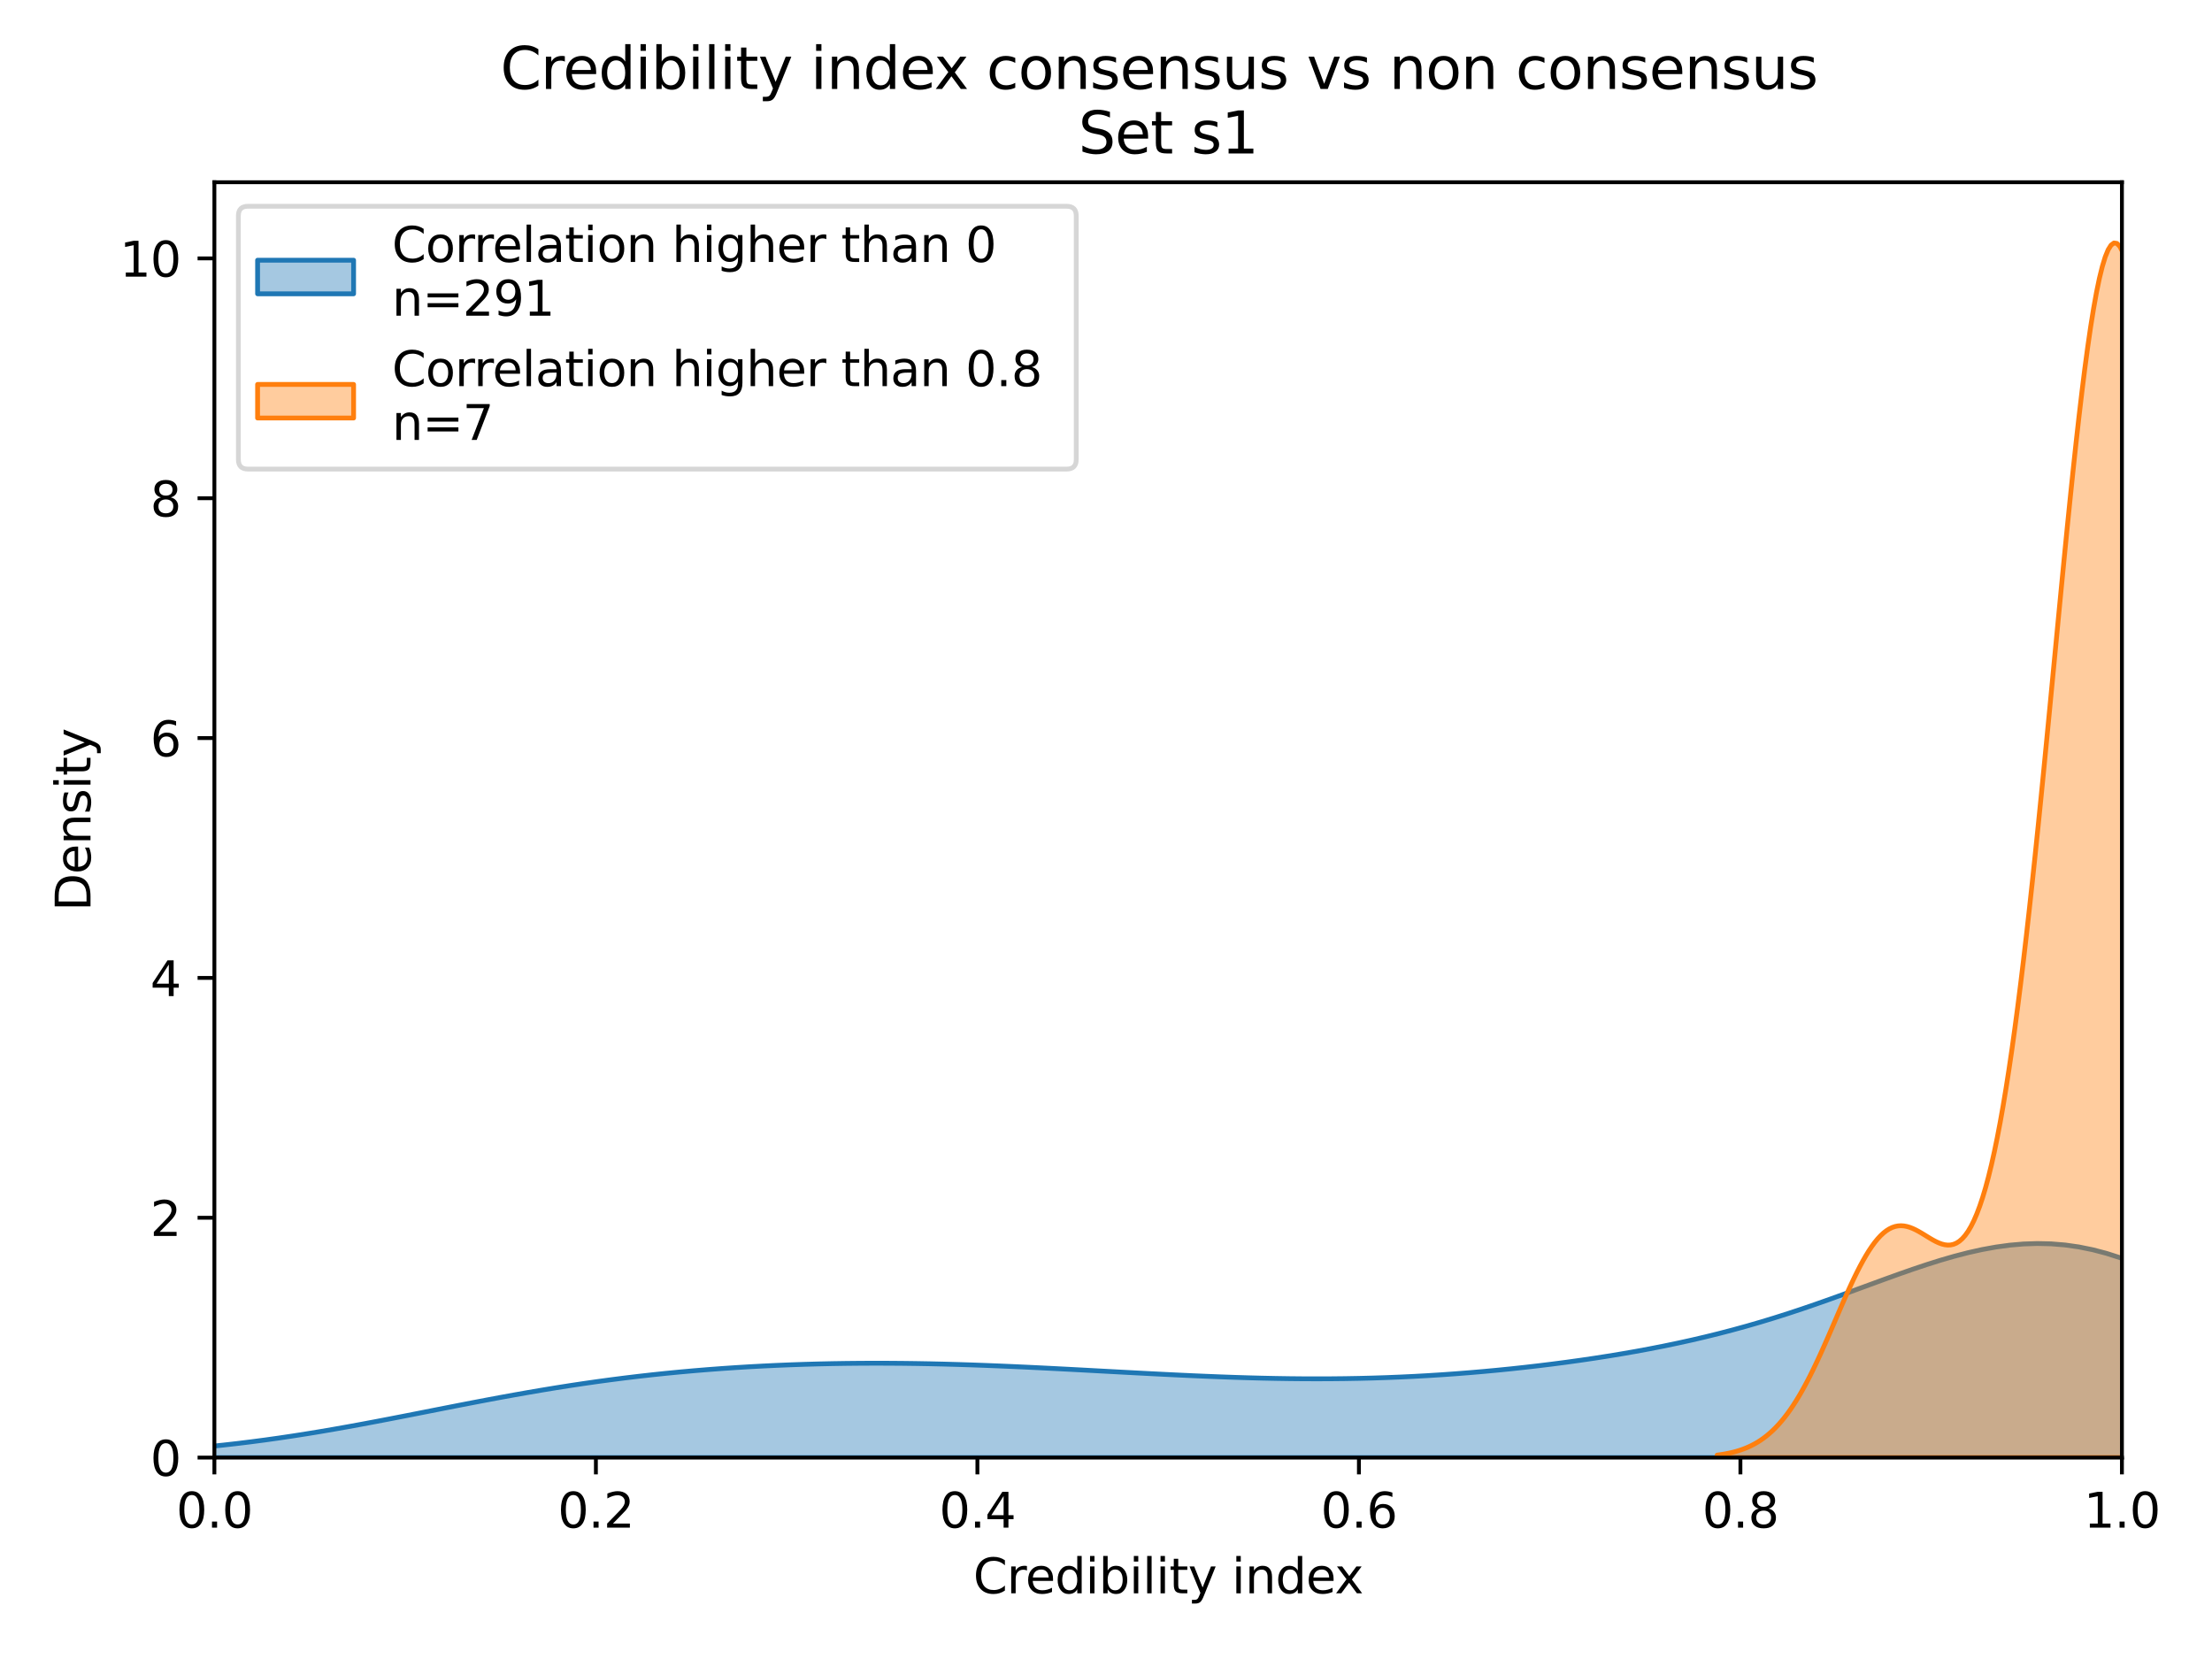 <?xml version="1.0" encoding="utf-8" standalone="no"?>
<!DOCTYPE svg PUBLIC "-//W3C//DTD SVG 1.1//EN"
  "http://www.w3.org/Graphics/SVG/1.1/DTD/svg11.dtd">
<svg height="345.6pt" version="1.1" viewBox="0 0 460.8 345.6" width="460.8pt" xmlns="http://www.w3.org/2000/svg" xmlns:xlink="http://www.w3.org/1999/xlink">
 <defs>
  <style type="text/css">*{stroke-linecap:butt;stroke-linejoin:round;}</style>
 </defs>
 <g id="figure_1">
  <g id="patch_1">
   <path d="M 0 345.6 
L 460.8 345.6 
L 460.8 0 
L 0 0 
z
" style="fill:#ffffff;"/>
  </g>
  <g id="axes_1">
   <g id="patch_2">
    <path d="M 44.66 303.64 
L 442.035 303.64 
L 442.035 37.968 
L 44.66 37.968 
z
" style="fill:#ffffff;"/>
   </g>
   <g id="PolyCollection_1">
    <path clip-path="url(#pfe2e081683)" d="M -19.839 303.598 
L -19.839 303.64 
L -16.955 303.64 
L -14.07 303.64 
L -11.185 303.64 
L -8.301 303.64 
L -5.416 303.64 
L -2.531 303.64 
L 0.354 303.64 
L 3.238 303.64 
L 6.123 303.64 
L 9.008 303.64 
L 11.892 303.64 
L 14.777 303.64 
L 17.662 303.64 
L 20.547 303.64 
L 23.431 303.64 
L 26.316 303.64 
L 29.201 303.64 
L 32.085 303.64 
L 34.97 303.64 
L 37.855 303.64 
L 40.74 303.64 
L 43.624 303.64 
L 46.509 303.64 
L 49.394 303.64 
L 52.278 303.64 
L 55.163 303.64 
L 58.048 303.64 
L 60.933 303.64 
L 63.817 303.64 
L 66.702 303.64 
L 69.587 303.64 
L 72.472 303.64 
L 75.356 303.64 
L 78.241 303.64 
L 81.126 303.64 
L 84.01 303.64 
L 86.895 303.64 
L 89.78 303.64 
L 92.665 303.64 
L 95.549 303.64 
L 98.434 303.64 
L 101.319 303.64 
L 104.203 303.64 
L 107.088 303.64 
L 109.973 303.64 
L 112.858 303.64 
L 115.742 303.64 
L 118.627 303.64 
L 121.512 303.64 
L 124.396 303.64 
L 127.281 303.64 
L 130.166 303.64 
L 133.051 303.64 
L 135.935 303.64 
L 138.82 303.64 
L 141.705 303.64 
L 144.589 303.64 
L 147.474 303.64 
L 150.359 303.64 
L 153.244 303.64 
L 156.128 303.64 
L 159.013 303.64 
L 161.898 303.64 
L 164.782 303.64 
L 167.667 303.64 
L 170.552 303.64 
L 173.437 303.64 
L 176.321 303.64 
L 179.206 303.64 
L 182.091 303.64 
L 184.976 303.64 
L 187.86 303.64 
L 190.745 303.64 
L 193.63 303.64 
L 196.514 303.64 
L 199.399 303.64 
L 202.284 303.64 
L 205.169 303.64 
L 208.053 303.64 
L 210.938 303.64 
L 213.823 303.64 
L 216.707 303.64 
L 219.592 303.64 
L 222.477 303.64 
L 225.362 303.64 
L 228.246 303.64 
L 231.131 303.64 
L 234.016 303.64 
L 236.9 303.64 
L 239.785 303.64 
L 242.67 303.64 
L 245.555 303.64 
L 248.439 303.64 
L 251.324 303.64 
L 254.209 303.64 
L 257.093 303.64 
L 259.978 303.64 
L 262.863 303.64 
L 265.748 303.64 
L 268.632 303.64 
L 271.517 303.64 
L 274.402 303.64 
L 277.287 303.64 
L 280.171 303.64 
L 283.056 303.64 
L 285.941 303.64 
L 288.825 303.64 
L 291.71 303.64 
L 294.595 303.64 
L 297.48 303.64 
L 300.364 303.64 
L 303.249 303.64 
L 306.134 303.64 
L 309.018 303.64 
L 311.903 303.64 
L 314.788 303.64 
L 317.673 303.64 
L 320.557 303.64 
L 323.442 303.64 
L 326.327 303.64 
L 329.211 303.64 
L 332.096 303.64 
L 334.981 303.64 
L 337.866 303.64 
L 340.75 303.64 
L 343.635 303.64 
L 346.52 303.64 
L 349.404 303.64 
L 352.289 303.64 
L 355.174 303.64 
L 358.059 303.64 
L 360.943 303.64 
L 363.828 303.64 
L 366.713 303.64 
L 369.598 303.64 
L 372.482 303.64 
L 375.367 303.64 
L 378.252 303.64 
L 381.136 303.64 
L 384.021 303.64 
L 386.906 303.64 
L 389.791 303.64 
L 392.675 303.64 
L 395.56 303.64 
L 398.445 303.64 
L 401.329 303.64 
L 404.214 303.64 
L 407.099 303.64 
L 409.984 303.64 
L 412.868 303.64 
L 415.753 303.64 
L 418.638 303.64 
L 421.522 303.64 
L 424.407 303.64 
L 427.292 303.64 
L 430.177 303.64 
L 433.061 303.64 
L 435.946 303.64 
L 438.831 303.64 
L 441.715 303.64 
L 444.6 303.64 
L 447.485 303.64 
L 450.37 303.64 
L 453.254 303.64 
L 456.139 303.64 
L 459.024 303.64 
L 461.909 303.64 
L 464.793 303.64 
L 467.678 303.64 
L 470.563 303.64 
L 473.447 303.64 
L 476.332 303.64 
L 479.217 303.64 
L 482.102 303.64 
L 484.986 303.64 
L 487.871 303.64 
L 490.756 303.64 
L 493.64 303.64 
L 496.525 303.64 
L 499.41 303.64 
L 502.295 303.64 
L 505.179 303.64 
L 508.064 303.64 
L 510.949 303.64 
L 513.833 303.64 
L 516.718 303.64 
L 519.603 303.64 
L 522.488 303.64 
L 525.372 303.64 
L 528.257 303.64 
L 531.142 303.64 
L 534.026 303.64 
L 536.911 303.64 
L 539.796 303.64 
L 542.681 303.64 
L 545.565 303.64 
L 548.45 303.64 
L 551.335 303.64 
L 554.219 303.64 
L 554.219 303.333 
L 554.219 303.333 
L 551.335 303.253 
L 548.45 303.154 
L 545.565 303.034 
L 542.681 302.889 
L 539.796 302.714 
L 536.911 302.506 
L 534.026 302.258 
L 531.142 301.965 
L 528.257 301.623 
L 525.372 301.224 
L 522.488 300.763 
L 519.603 300.233 
L 516.718 299.628 
L 513.833 298.943 
L 510.949 298.171 
L 508.064 297.309 
L 505.179 296.351 
L 502.295 295.296 
L 499.41 294.14 
L 496.525 292.884 
L 493.64 291.529 
L 490.756 290.079 
L 487.871 288.537 
L 484.986 286.91 
L 482.102 285.209 
L 479.217 283.443 
L 476.332 281.625 
L 473.447 279.77 
L 470.563 277.895 
L 467.678 276.016 
L 464.793 274.153 
L 461.909 272.323 
L 459.024 270.547 
L 456.139 268.844 
L 453.254 267.232 
L 450.37 265.729 
L 447.485 264.351 
L 444.6 263.113 
L 441.715 262.026 
L 438.831 261.1 
L 435.946 260.343 
L 433.061 259.759 
L 430.177 259.349 
L 427.292 259.113 
L 424.407 259.046 
L 421.522 259.142 
L 418.638 259.392 
L 415.753 259.787 
L 412.868 260.312 
L 409.984 260.956 
L 407.099 261.704 
L 404.214 262.539 
L 401.329 263.448 
L 398.445 264.414 
L 395.56 265.424 
L 392.675 266.463 
L 389.791 267.518 
L 386.906 268.578 
L 384.021 269.632 
L 381.136 270.672 
L 378.252 271.688 
L 375.367 272.676 
L 372.482 273.63 
L 369.598 274.546 
L 366.713 275.423 
L 363.828 276.258 
L 360.943 277.051 
L 358.059 277.803 
L 355.174 278.515 
L 352.289 279.187 
L 349.404 279.821 
L 346.52 280.42 
L 343.635 280.985 
L 340.75 281.519 
L 337.866 282.022 
L 334.981 282.498 
L 332.096 282.947 
L 329.211 283.371 
L 326.327 283.771 
L 323.442 284.148 
L 320.557 284.502 
L 317.673 284.835 
L 314.788 285.147 
L 311.903 285.436 
L 309.018 285.705 
L 306.134 285.952 
L 303.249 286.177 
L 300.364 286.381 
L 297.48 286.563 
L 294.595 286.723 
L 291.71 286.86 
L 288.825 286.976 
L 285.941 287.07 
L 283.056 287.142 
L 280.171 287.193 
L 277.287 287.223 
L 274.402 287.234 
L 271.517 287.225 
L 268.632 287.197 
L 265.748 287.152 
L 262.863 287.091 
L 259.978 287.015 
L 257.093 286.925 
L 254.209 286.822 
L 251.324 286.707 
L 248.439 286.583 
L 245.555 286.45 
L 242.67 286.309 
L 239.785 286.163 
L 236.9 286.012 
L 234.016 285.859 
L 231.131 285.703 
L 228.246 285.547 
L 225.362 285.391 
L 222.477 285.238 
L 219.592 285.089 
L 216.707 284.944 
L 213.823 284.805 
L 210.938 284.674 
L 208.053 284.55 
L 205.169 284.437 
L 202.284 284.334 
L 199.399 284.242 
L 196.514 284.163 
L 193.63 284.097 
L 190.745 284.046 
L 187.86 284.009 
L 184.976 283.988 
L 182.091 283.982 
L 179.206 283.994 
L 176.321 284.022 
L 173.437 284.067 
L 170.552 284.13 
L 167.667 284.211 
L 164.782 284.31 
L 161.898 284.427 
L 159.013 284.564 
L 156.128 284.72 
L 153.244 284.896 
L 150.359 285.091 
L 147.474 285.307 
L 144.589 285.544 
L 141.705 285.802 
L 138.82 286.082 
L 135.935 286.383 
L 133.051 286.707 
L 130.166 287.053 
L 127.281 287.422 
L 124.396 287.812 
L 121.512 288.225 
L 118.627 288.659 
L 115.742 289.114 
L 112.858 289.589 
L 109.973 290.082 
L 107.088 290.592 
L 104.203 291.117 
L 101.319 291.656 
L 98.434 292.206 
L 95.549 292.765 
L 92.665 293.329 
L 89.78 293.897 
L 86.895 294.466 
L 84.01 295.032 
L 81.126 295.593 
L 78.241 296.145 
L 75.356 296.687 
L 72.472 297.215 
L 69.587 297.727 
L 66.702 298.221 
L 63.817 298.695 
L 60.933 299.146 
L 58.048 299.575 
L 55.163 299.979 
L 52.278 300.357 
L 49.394 300.711 
L 46.509 301.038 
L 43.624 301.34 
L 40.74 301.616 
L 37.855 301.868 
L 34.97 302.096 
L 32.085 302.302 
L 29.201 302.485 
L 26.316 302.649 
L 23.431 302.794 
L 20.547 302.921 
L 17.662 303.033 
L 14.777 303.129 
L 11.892 303.213 
L 9.008 303.285 
L 6.123 303.346 
L 3.238 303.398 
L 0.354 303.442 
L -2.531 303.479 
L -5.416 303.509 
L -8.301 303.535 
L -11.185 303.556 
L -14.07 303.573 
L -16.955 303.587 
L -19.839 303.598 
z
" style="fill:#1f77b4;fill-opacity:0.4;stroke:#1f77b4;"/>
   </g>
   <g id="PolyCollection_2">
    <defs>
     <path d="M 357.712 -42.475 
L 357.712 -41.96 
L 358.32 -41.96 
L 358.927 -41.96 
L 359.535 -41.96 
L 360.143 -41.96 
L 360.751 -41.96 
L 361.359 -41.96 
L 361.967 -41.96 
L 362.575 -41.96 
L 363.182 -41.96 
L 363.79 -41.96 
L 364.398 -41.96 
L 365.006 -41.96 
L 365.614 -41.96 
L 366.222 -41.96 
L 366.829 -41.96 
L 367.437 -41.96 
L 368.045 -41.96 
L 368.653 -41.96 
L 369.261 -41.96 
L 369.869 -41.96 
L 370.477 -41.96 
L 371.084 -41.96 
L 371.692 -41.96 
L 372.3 -41.96 
L 372.908 -41.96 
L 373.516 -41.96 
L 374.124 -41.96 
L 374.731 -41.96 
L 375.339 -41.96 
L 375.947 -41.96 
L 376.555 -41.96 
L 377.163 -41.96 
L 377.771 -41.96 
L 378.379 -41.96 
L 378.986 -41.96 
L 379.594 -41.96 
L 380.202 -41.96 
L 380.81 -41.96 
L 381.418 -41.96 
L 382.026 -41.96 
L 382.633 -41.96 
L 383.241 -41.96 
L 383.849 -41.96 
L 384.457 -41.96 
L 385.065 -41.96 
L 385.673 -41.96 
L 386.281 -41.96 
L 386.888 -41.96 
L 387.496 -41.96 
L 388.104 -41.96 
L 388.712 -41.96 
L 389.32 -41.96 
L 389.928 -41.96 
L 390.535 -41.96 
L 391.143 -41.96 
L 391.751 -41.96 
L 392.359 -41.96 
L 392.967 -41.96 
L 393.575 -41.96 
L 394.183 -41.96 
L 394.79 -41.96 
L 395.398 -41.96 
L 396.006 -41.96 
L 396.614 -41.96 
L 397.222 -41.96 
L 397.83 -41.96 
L 398.437 -41.96 
L 399.045 -41.96 
L 399.653 -41.96 
L 400.261 -41.96 
L 400.869 -41.96 
L 401.477 -41.96 
L 402.085 -41.96 
L 402.692 -41.96 
L 403.3 -41.96 
L 403.908 -41.96 
L 404.516 -41.96 
L 405.124 -41.96 
L 405.732 -41.96 
L 406.339 -41.96 
L 406.947 -41.96 
L 407.555 -41.96 
L 408.163 -41.96 
L 408.771 -41.96 
L 409.379 -41.96 
L 409.987 -41.96 
L 410.594 -41.96 
L 411.202 -41.96 
L 411.81 -41.96 
L 412.418 -41.96 
L 413.026 -41.96 
L 413.634 -41.96 
L 414.241 -41.96 
L 414.849 -41.96 
L 415.457 -41.96 
L 416.065 -41.96 
L 416.673 -41.96 
L 417.281 -41.96 
L 417.889 -41.96 
L 418.496 -41.96 
L 419.104 -41.96 
L 419.712 -41.96 
L 420.32 -41.96 
L 420.928 -41.96 
L 421.536 -41.96 
L 422.144 -41.96 
L 422.751 -41.96 
L 423.359 -41.96 
L 423.967 -41.96 
L 424.575 -41.96 
L 425.183 -41.96 
L 425.791 -41.96 
L 426.398 -41.96 
L 427.006 -41.96 
L 427.614 -41.96 
L 428.222 -41.96 
L 428.83 -41.96 
L 429.438 -41.96 
L 430.046 -41.96 
L 430.653 -41.96 
L 431.261 -41.96 
L 431.869 -41.96 
L 432.477 -41.96 
L 433.085 -41.96 
L 433.693 -41.96 
L 434.3 -41.96 
L 434.908 -41.96 
L 435.516 -41.96 
L 436.124 -41.96 
L 436.732 -41.96 
L 437.34 -41.96 
L 437.948 -41.96 
L 438.555 -41.96 
L 439.163 -41.96 
L 439.771 -41.96 
L 440.379 -41.96 
L 440.987 -41.96 
L 441.595 -41.96 
L 442.202 -41.96 
L 442.81 -41.96 
L 443.418 -41.96 
L 444.026 -41.96 
L 444.634 -41.96 
L 445.242 -41.96 
L 445.85 -41.96 
L 446.457 -41.96 
L 447.065 -41.96 
L 447.673 -41.96 
L 448.281 -41.96 
L 448.889 -41.96 
L 449.497 -41.96 
L 450.104 -41.96 
L 450.712 -41.96 
L 451.32 -41.96 
L 451.928 -41.96 
L 452.536 -41.96 
L 453.144 -41.96 
L 453.752 -41.96 
L 454.359 -41.96 
L 454.967 -41.96 
L 455.575 -41.96 
L 456.183 -41.96 
L 456.791 -41.96 
L 457.399 -41.96 
L 458.006 -41.96 
L 458.614 -41.96 
L 459.222 -41.96 
L 459.83 -41.96 
L 460.438 -41.96 
L 461.046 -41.96 
L 461.654 -41.96 
L 462.261 -41.96 
L 462.869 -41.96 
L 463.477 -41.96 
L 464.085 -41.96 
L 464.693 -41.96 
L 465.301 -41.96 
L 465.908 -41.96 
L 466.516 -41.96 
L 467.124 -41.96 
L 467.732 -41.96 
L 468.34 -41.96 
L 468.948 -41.96 
L 469.556 -41.96 
L 470.163 -41.96 
L 470.771 -41.96 
L 471.379 -41.96 
L 471.987 -41.96 
L 472.595 -41.96 
L 473.203 -41.96 
L 473.81 -41.96 
L 474.418 -41.96 
L 475.026 -41.96 
L 475.634 -41.96 
L 476.242 -41.96 
L 476.85 -41.96 
L 477.458 -41.96 
L 478.065 -41.96 
L 478.673 -41.96 
L 478.673 -44.538 
L 478.673 -44.538 
L 478.065 -44.949 
L 477.458 -45.418 
L 476.85 -45.951 
L 476.242 -46.554 
L 475.634 -47.236 
L 475.026 -48.003 
L 474.418 -48.866 
L 473.81 -49.832 
L 473.203 -50.911 
L 472.595 -52.112 
L 471.987 -53.447 
L 471.379 -54.925 
L 470.771 -56.558 
L 470.163 -58.356 
L 469.556 -60.33 
L 468.948 -62.491 
L 468.34 -64.85 
L 467.732 -67.417 
L 467.124 -70.203 
L 466.516 -73.218 
L 465.908 -76.469 
L 465.301 -79.965 
L 464.693 -83.713 
L 464.085 -87.719 
L 463.477 -91.986 
L 462.869 -96.518 
L 462.261 -101.316 
L 461.654 -106.379 
L 461.046 -111.703 
L 460.438 -117.285 
L 459.83 -123.115 
L 459.222 -129.186 
L 458.614 -135.483 
L 458.006 -141.993 
L 457.399 -148.699 
L 456.791 -155.58 
L 456.183 -162.613 
L 455.575 -169.775 
L 454.967 -177.039 
L 454.359 -184.374 
L 453.752 -191.75 
L 453.144 -199.133 
L 452.536 -206.49 
L 451.928 -213.784 
L 451.32 -220.979 
L 450.712 -228.037 
L 450.104 -234.92 
L 449.497 -241.591 
L 448.889 -248.014 
L 448.281 -254.15 
L 447.673 -259.966 
L 447.065 -265.427 
L 446.457 -270.502 
L 445.85 -275.162 
L 445.242 -279.379 
L 444.634 -283.129 
L 444.026 -286.391 
L 443.418 -289.148 
L 442.81 -291.386 
L 442.202 -293.093 
L 441.595 -294.262 
L 440.987 -294.892 
L 440.379 -294.981 
L 439.771 -294.535 
L 439.163 -293.561 
L 438.555 -292.07 
L 437.948 -290.078 
L 437.34 -287.602 
L 436.732 -284.663 
L 436.124 -281.283 
L 435.516 -277.49 
L 434.908 -273.31 
L 434.3 -268.772 
L 433.693 -263.908 
L 433.085 -258.748 
L 432.477 -253.327 
L 431.869 -247.676 
L 431.261 -241.829 
L 430.653 -235.819 
L 430.046 -229.679 
L 429.438 -223.439 
L 428.83 -217.132 
L 428.222 -210.787 
L 427.614 -204.434 
L 427.006 -198.098 
L 426.398 -191.807 
L 425.791 -185.584 
L 425.183 -179.452 
L 424.575 -173.432 
L 423.967 -167.543 
L 423.359 -161.802 
L 422.751 -156.225 
L 422.144 -150.827 
L 421.536 -145.619 
L 420.928 -140.612 
L 420.32 -135.815 
L 419.712 -131.237 
L 419.104 -126.883 
L 418.496 -122.758 
L 417.889 -118.866 
L 417.281 -115.21 
L 416.673 -111.79 
L 416.065 -108.606 
L 415.457 -105.658 
L 414.849 -102.944 
L 414.241 -100.46 
L 413.634 -98.203 
L 413.026 -96.168 
L 412.418 -94.348 
L 411.81 -92.738 
L 411.202 -91.331 
L 410.594 -90.118 
L 409.987 -89.09 
L 409.379 -88.239 
L 408.771 -87.553 
L 408.163 -87.023 
L 407.555 -86.637 
L 406.947 -86.384 
L 406.339 -86.251 
L 405.732 -86.226 
L 405.124 -86.297 
L 404.516 -86.45 
L 403.908 -86.672 
L 403.3 -86.95 
L 402.692 -87.272 
L 402.085 -87.624 
L 401.477 -87.994 
L 400.869 -88.37 
L 400.261 -88.738 
L 399.653 -89.089 
L 399.045 -89.411 
L 398.437 -89.694 
L 397.83 -89.928 
L 397.222 -90.105 
L 396.614 -90.218 
L 396.006 -90.259 
L 395.398 -90.222 
L 394.79 -90.103 
L 394.183 -89.898 
L 393.575 -89.604 
L 392.967 -89.219 
L 392.359 -88.743 
L 391.751 -88.176 
L 391.143 -87.518 
L 390.535 -86.773 
L 389.928 -85.942 
L 389.32 -85.031 
L 388.712 -84.042 
L 388.104 -82.982 
L 387.496 -81.857 
L 386.888 -80.671 
L 386.281 -79.433 
L 385.673 -78.148 
L 385.065 -76.824 
L 384.457 -75.468 
L 383.849 -74.088 
L 383.241 -72.69 
L 382.633 -71.282 
L 382.026 -69.87 
L 381.418 -68.462 
L 380.81 -67.064 
L 380.202 -65.681 
L 379.594 -64.32 
L 378.986 -62.985 
L 378.379 -61.681 
L 377.771 -60.413 
L 377.163 -59.184 
L 376.555 -57.997 
L 375.947 -56.855 
L 375.339 -55.761 
L 374.731 -54.715 
L 374.124 -53.72 
L 373.516 -52.775 
L 372.908 -51.882 
L 372.3 -51.04 
L 371.692 -50.249 
L 371.084 -49.509 
L 370.477 -48.817 
L 369.869 -48.173 
L 369.261 -47.576 
L 368.653 -47.024 
L 368.045 -46.515 
L 367.437 -46.047 
L 366.829 -45.618 
L 366.222 -45.225 
L 365.614 -44.868 
L 365.006 -44.544 
L 364.398 -44.249 
L 363.79 -43.984 
L 363.182 -43.745 
L 362.575 -43.53 
L 361.967 -43.337 
L 361.359 -43.166 
L 360.751 -43.013 
L 360.143 -42.877 
L 359.535 -42.757 
L 358.927 -42.65 
L 358.32 -42.557 
L 357.712 -42.475 
z
" id="mc53c2cb0e0" style="stroke:#ff7f0e;"/>
    </defs>
    <g clip-path="url(#pfe2e081683)">
     <use style="fill:#ff7f0e;fill-opacity:0.4;stroke:#ff7f0e;" x="0" xlink:href="#mc53c2cb0e0" y="345.6"/>
    </g>
   </g>
   <g id="matplotlib.axis_1">
    <g id="xtick_1">
     <g id="line2d_1">
      <defs>
       <path d="M 0 0 
L 0 3.5 
" id="m5db5450b9e" style="stroke:#000000;stroke-width:0.8;"/>
      </defs>
      <g>
       <use style="stroke:#000000;stroke-width:0.8;" x="44.66" xlink:href="#m5db5450b9e" y="303.64"/>
      </g>
     </g>
     <g id="text_1">
      <!-- 0.0 -->
      <g transform="translate(36.708 318.238)scale(0.1 -0.1)">
       <defs>
        <path d="M 2034 4250 
Q 1547 4250 1301 3770 
Q 1056 3291 1056 2328 
Q 1056 1369 1301 889 
Q 1547 409 2034 409 
Q 2525 409 2770 889 
Q 3016 1369 3016 2328 
Q 3016 3291 2770 3770 
Q 2525 4250 2034 4250 
z
M 2034 4750 
Q 2819 4750 3233 4129 
Q 3647 3509 3647 2328 
Q 3647 1150 3233 529 
Q 2819 -91 2034 -91 
Q 1250 -91 836 529 
Q 422 1150 422 2328 
Q 422 3509 836 4129 
Q 1250 4750 2034 4750 
z
" id="DejaVuSans-30" transform="scale(0.016)"/>
        <path d="M 684 794 
L 1344 794 
L 1344 0 
L 684 0 
L 684 794 
z
" id="DejaVuSans-2e" transform="scale(0.016)"/>
       </defs>
       <use xlink:href="#DejaVuSans-30"/>
       <use x="63.623" xlink:href="#DejaVuSans-2e"/>
       <use x="95.41" xlink:href="#DejaVuSans-30"/>
      </g>
     </g>
    </g>
    <g id="xtick_2">
     <g id="line2d_2">
      <g>
       <use style="stroke:#000000;stroke-width:0.8;" x="124.135" xlink:href="#m5db5450b9e" y="303.64"/>
      </g>
     </g>
     <g id="text_2">
      <!-- 0.2 -->
      <g transform="translate(116.183 318.238)scale(0.1 -0.1)">
       <defs>
        <path d="M 1228 531 
L 3431 531 
L 3431 0 
L 469 0 
L 469 531 
Q 828 903 1448 1529 
Q 2069 2156 2228 2338 
Q 2531 2678 2651 2914 
Q 2772 3150 2772 3378 
Q 2772 3750 2511 3984 
Q 2250 4219 1831 4219 
Q 1534 4219 1204 4116 
Q 875 4013 500 3803 
L 500 4441 
Q 881 4594 1212 4672 
Q 1544 4750 1819 4750 
Q 2544 4750 2975 4387 
Q 3406 4025 3406 3419 
Q 3406 3131 3298 2873 
Q 3191 2616 2906 2266 
Q 2828 2175 2409 1742 
Q 1991 1309 1228 531 
z
" id="DejaVuSans-32" transform="scale(0.016)"/>
       </defs>
       <use xlink:href="#DejaVuSans-30"/>
       <use x="63.623" xlink:href="#DejaVuSans-2e"/>
       <use x="95.41" xlink:href="#DejaVuSans-32"/>
      </g>
     </g>
    </g>
    <g id="xtick_3">
     <g id="line2d_3">
      <g>
       <use style="stroke:#000000;stroke-width:0.8;" x="203.61" xlink:href="#m5db5450b9e" y="303.64"/>
      </g>
     </g>
     <g id="text_3">
      <!-- 0.4 -->
      <g transform="translate(195.658 318.238)scale(0.1 -0.1)">
       <defs>
        <path d="M 2419 4116 
L 825 1625 
L 2419 1625 
L 2419 4116 
z
M 2253 4666 
L 3047 4666 
L 3047 1625 
L 3713 1625 
L 3713 1100 
L 3047 1100 
L 3047 0 
L 2419 0 
L 2419 1100 
L 313 1100 
L 313 1709 
L 2253 4666 
z
" id="DejaVuSans-34" transform="scale(0.016)"/>
       </defs>
       <use xlink:href="#DejaVuSans-30"/>
       <use x="63.623" xlink:href="#DejaVuSans-2e"/>
       <use x="95.41" xlink:href="#DejaVuSans-34"/>
      </g>
     </g>
    </g>
    <g id="xtick_4">
     <g id="line2d_4">
      <g>
       <use style="stroke:#000000;stroke-width:0.8;" x="283.085" xlink:href="#m5db5450b9e" y="303.64"/>
      </g>
     </g>
     <g id="text_4">
      <!-- 0.6 -->
      <g transform="translate(275.133 318.238)scale(0.1 -0.1)">
       <defs>
        <path d="M 2113 2584 
Q 1688 2584 1439 2293 
Q 1191 2003 1191 1497 
Q 1191 994 1439 701 
Q 1688 409 2113 409 
Q 2538 409 2786 701 
Q 3034 994 3034 1497 
Q 3034 2003 2786 2293 
Q 2538 2584 2113 2584 
z
M 3366 4563 
L 3366 3988 
Q 3128 4100 2886 4159 
Q 2644 4219 2406 4219 
Q 1781 4219 1451 3797 
Q 1122 3375 1075 2522 
Q 1259 2794 1537 2939 
Q 1816 3084 2150 3084 
Q 2853 3084 3261 2657 
Q 3669 2231 3669 1497 
Q 3669 778 3244 343 
Q 2819 -91 2113 -91 
Q 1303 -91 875 529 
Q 447 1150 447 2328 
Q 447 3434 972 4092 
Q 1497 4750 2381 4750 
Q 2619 4750 2861 4703 
Q 3103 4656 3366 4563 
z
" id="DejaVuSans-36" transform="scale(0.016)"/>
       </defs>
       <use xlink:href="#DejaVuSans-30"/>
       <use x="63.623" xlink:href="#DejaVuSans-2e"/>
       <use x="95.41" xlink:href="#DejaVuSans-36"/>
      </g>
     </g>
    </g>
    <g id="xtick_5">
     <g id="line2d_5">
      <g>
       <use style="stroke:#000000;stroke-width:0.8;" x="362.56" xlink:href="#m5db5450b9e" y="303.64"/>
      </g>
     </g>
     <g id="text_5">
      <!-- 0.8 -->
      <g transform="translate(354.608 318.238)scale(0.1 -0.1)">
       <defs>
        <path d="M 2034 2216 
Q 1584 2216 1326 1975 
Q 1069 1734 1069 1313 
Q 1069 891 1326 650 
Q 1584 409 2034 409 
Q 2484 409 2743 651 
Q 3003 894 3003 1313 
Q 3003 1734 2745 1975 
Q 2488 2216 2034 2216 
z
M 1403 2484 
Q 997 2584 770 2862 
Q 544 3141 544 3541 
Q 544 4100 942 4425 
Q 1341 4750 2034 4750 
Q 2731 4750 3128 4425 
Q 3525 4100 3525 3541 
Q 3525 3141 3298 2862 
Q 3072 2584 2669 2484 
Q 3125 2378 3379 2068 
Q 3634 1759 3634 1313 
Q 3634 634 3220 271 
Q 2806 -91 2034 -91 
Q 1263 -91 848 271 
Q 434 634 434 1313 
Q 434 1759 690 2068 
Q 947 2378 1403 2484 
z
M 1172 3481 
Q 1172 3119 1398 2916 
Q 1625 2713 2034 2713 
Q 2441 2713 2670 2916 
Q 2900 3119 2900 3481 
Q 2900 3844 2670 4047 
Q 2441 4250 2034 4250 
Q 1625 4250 1398 4047 
Q 1172 3844 1172 3481 
z
" id="DejaVuSans-38" transform="scale(0.016)"/>
       </defs>
       <use xlink:href="#DejaVuSans-30"/>
       <use x="63.623" xlink:href="#DejaVuSans-2e"/>
       <use x="95.41" xlink:href="#DejaVuSans-38"/>
      </g>
     </g>
    </g>
    <g id="xtick_6">
     <g id="line2d_6">
      <g>
       <use style="stroke:#000000;stroke-width:0.8;" x="442.035" xlink:href="#m5db5450b9e" y="303.64"/>
      </g>
     </g>
     <g id="text_6">
      <!-- 1.0 -->
      <g transform="translate(434.083 318.238)scale(0.1 -0.1)">
       <defs>
        <path d="M 794 531 
L 1825 531 
L 1825 4091 
L 703 3866 
L 703 4441 
L 1819 4666 
L 2450 4666 
L 2450 531 
L 3481 531 
L 3481 0 
L 794 0 
L 794 531 
z
" id="DejaVuSans-31" transform="scale(0.016)"/>
       </defs>
       <use xlink:href="#DejaVuSans-31"/>
       <use x="63.623" xlink:href="#DejaVuSans-2e"/>
       <use x="95.41" xlink:href="#DejaVuSans-30"/>
      </g>
     </g>
    </g>
    <g id="text_7">
     <!-- Credibility index -->
     <g transform="translate(202.743 331.917)scale(0.1 -0.1)">
      <defs>
       <path d="M 4122 4306 
L 4122 3641 
Q 3803 3938 3442 4084 
Q 3081 4231 2675 4231 
Q 1875 4231 1450 3742 
Q 1025 3253 1025 2328 
Q 1025 1406 1450 917 
Q 1875 428 2675 428 
Q 3081 428 3442 575 
Q 3803 722 4122 1019 
L 4122 359 
Q 3791 134 3420 21 
Q 3050 -91 2638 -91 
Q 1578 -91 968 557 
Q 359 1206 359 2328 
Q 359 3453 968 4101 
Q 1578 4750 2638 4750 
Q 3056 4750 3426 4639 
Q 3797 4528 4122 4306 
z
" id="DejaVuSans-43" transform="scale(0.016)"/>
       <path d="M 2631 2963 
Q 2534 3019 2420 3045 
Q 2306 3072 2169 3072 
Q 1681 3072 1420 2755 
Q 1159 2438 1159 1844 
L 1159 0 
L 581 0 
L 581 3500 
L 1159 3500 
L 1159 2956 
Q 1341 3275 1631 3429 
Q 1922 3584 2338 3584 
Q 2397 3584 2469 3576 
Q 2541 3569 2628 3553 
L 2631 2963 
z
" id="DejaVuSans-72" transform="scale(0.016)"/>
       <path d="M 3597 1894 
L 3597 1613 
L 953 1613 
Q 991 1019 1311 708 
Q 1631 397 2203 397 
Q 2534 397 2845 478 
Q 3156 559 3463 722 
L 3463 178 
Q 3153 47 2828 -22 
Q 2503 -91 2169 -91 
Q 1331 -91 842 396 
Q 353 884 353 1716 
Q 353 2575 817 3079 
Q 1281 3584 2069 3584 
Q 2775 3584 3186 3129 
Q 3597 2675 3597 1894 
z
M 3022 2063 
Q 3016 2534 2758 2815 
Q 2500 3097 2075 3097 
Q 1594 3097 1305 2825 
Q 1016 2553 972 2059 
L 3022 2063 
z
" id="DejaVuSans-65" transform="scale(0.016)"/>
       <path d="M 2906 2969 
L 2906 4863 
L 3481 4863 
L 3481 0 
L 2906 0 
L 2906 525 
Q 2725 213 2448 61 
Q 2172 -91 1784 -91 
Q 1150 -91 751 415 
Q 353 922 353 1747 
Q 353 2572 751 3078 
Q 1150 3584 1784 3584 
Q 2172 3584 2448 3432 
Q 2725 3281 2906 2969 
z
M 947 1747 
Q 947 1113 1208 752 
Q 1469 391 1925 391 
Q 2381 391 2643 752 
Q 2906 1113 2906 1747 
Q 2906 2381 2643 2742 
Q 2381 3103 1925 3103 
Q 1469 3103 1208 2742 
Q 947 2381 947 1747 
z
" id="DejaVuSans-64" transform="scale(0.016)"/>
       <path d="M 603 3500 
L 1178 3500 
L 1178 0 
L 603 0 
L 603 3500 
z
M 603 4863 
L 1178 4863 
L 1178 4134 
L 603 4134 
L 603 4863 
z
" id="DejaVuSans-69" transform="scale(0.016)"/>
       <path d="M 3116 1747 
Q 3116 2381 2855 2742 
Q 2594 3103 2138 3103 
Q 1681 3103 1420 2742 
Q 1159 2381 1159 1747 
Q 1159 1113 1420 752 
Q 1681 391 2138 391 
Q 2594 391 2855 752 
Q 3116 1113 3116 1747 
z
M 1159 2969 
Q 1341 3281 1617 3432 
Q 1894 3584 2278 3584 
Q 2916 3584 3314 3078 
Q 3713 2572 3713 1747 
Q 3713 922 3314 415 
Q 2916 -91 2278 -91 
Q 1894 -91 1617 61 
Q 1341 213 1159 525 
L 1159 0 
L 581 0 
L 581 4863 
L 1159 4863 
L 1159 2969 
z
" id="DejaVuSans-62" transform="scale(0.016)"/>
       <path d="M 603 4863 
L 1178 4863 
L 1178 0 
L 603 0 
L 603 4863 
z
" id="DejaVuSans-6c" transform="scale(0.016)"/>
       <path d="M 1172 4494 
L 1172 3500 
L 2356 3500 
L 2356 3053 
L 1172 3053 
L 1172 1153 
Q 1172 725 1289 603 
Q 1406 481 1766 481 
L 2356 481 
L 2356 0 
L 1766 0 
Q 1100 0 847 248 
Q 594 497 594 1153 
L 594 3053 
L 172 3053 
L 172 3500 
L 594 3500 
L 594 4494 
L 1172 4494 
z
" id="DejaVuSans-74" transform="scale(0.016)"/>
       <path d="M 2059 -325 
Q 1816 -950 1584 -1140 
Q 1353 -1331 966 -1331 
L 506 -1331 
L 506 -850 
L 844 -850 
Q 1081 -850 1212 -737 
Q 1344 -625 1503 -206 
L 1606 56 
L 191 3500 
L 800 3500 
L 1894 763 
L 2988 3500 
L 3597 3500 
L 2059 -325 
z
" id="DejaVuSans-79" transform="scale(0.016)"/>
       <path id="DejaVuSans-20" transform="scale(0.016)"/>
       <path d="M 3513 2113 
L 3513 0 
L 2938 0 
L 2938 2094 
Q 2938 2591 2744 2837 
Q 2550 3084 2163 3084 
Q 1697 3084 1428 2787 
Q 1159 2491 1159 1978 
L 1159 0 
L 581 0 
L 581 3500 
L 1159 3500 
L 1159 2956 
Q 1366 3272 1645 3428 
Q 1925 3584 2291 3584 
Q 2894 3584 3203 3211 
Q 3513 2838 3513 2113 
z
" id="DejaVuSans-6e" transform="scale(0.016)"/>
       <path d="M 3513 3500 
L 2247 1797 
L 3578 0 
L 2900 0 
L 1881 1375 
L 863 0 
L 184 0 
L 1544 1831 
L 300 3500 
L 978 3500 
L 1906 2253 
L 2834 3500 
L 3513 3500 
z
" id="DejaVuSans-78" transform="scale(0.016)"/>
      </defs>
      <use xlink:href="#DejaVuSans-43"/>
      <use x="69.824" xlink:href="#DejaVuSans-72"/>
      <use x="108.688" xlink:href="#DejaVuSans-65"/>
      <use x="170.211" xlink:href="#DejaVuSans-64"/>
      <use x="233.688" xlink:href="#DejaVuSans-69"/>
      <use x="261.471" xlink:href="#DejaVuSans-62"/>
      <use x="324.947" xlink:href="#DejaVuSans-69"/>
      <use x="352.73" xlink:href="#DejaVuSans-6c"/>
      <use x="380.514" xlink:href="#DejaVuSans-69"/>
      <use x="408.297" xlink:href="#DejaVuSans-74"/>
      <use x="447.506" xlink:href="#DejaVuSans-79"/>
      <use x="506.686" xlink:href="#DejaVuSans-20"/>
      <use x="538.473" xlink:href="#DejaVuSans-69"/>
      <use x="566.256" xlink:href="#DejaVuSans-6e"/>
      <use x="629.635" xlink:href="#DejaVuSans-64"/>
      <use x="693.111" xlink:href="#DejaVuSans-65"/>
      <use x="752.885" xlink:href="#DejaVuSans-78"/>
     </g>
    </g>
   </g>
   <g id="matplotlib.axis_2">
    <g id="ytick_1">
     <g id="line2d_7">
      <defs>
       <path d="M 0 0 
L -3.5 0 
" id="m5d65d360f5" style="stroke:#000000;stroke-width:0.8;"/>
      </defs>
      <g>
       <use style="stroke:#000000;stroke-width:0.8;" x="44.66" xlink:href="#m5d65d360f5" y="303.64"/>
      </g>
     </g>
     <g id="text_8">
      <!-- 0 -->
      <g transform="translate(31.297 307.439)scale(0.1 -0.1)">
       <use xlink:href="#DejaVuSans-30"/>
      </g>
     </g>
    </g>
    <g id="ytick_2">
     <g id="line2d_8">
      <g>
       <use style="stroke:#000000;stroke-width:0.8;" x="44.66" xlink:href="#m5d65d360f5" y="253.677"/>
      </g>
     </g>
     <g id="text_9">
      <!-- 2 -->
      <g transform="translate(31.297 257.476)scale(0.1 -0.1)">
       <use xlink:href="#DejaVuSans-32"/>
      </g>
     </g>
    </g>
    <g id="ytick_3">
     <g id="line2d_9">
      <g>
       <use style="stroke:#000000;stroke-width:0.8;" x="44.66" xlink:href="#m5d65d360f5" y="203.714"/>
      </g>
     </g>
     <g id="text_10">
      <!-- 4 -->
      <g transform="translate(31.297 207.513)scale(0.1 -0.1)">
       <use xlink:href="#DejaVuSans-34"/>
      </g>
     </g>
    </g>
    <g id="ytick_4">
     <g id="line2d_10">
      <g>
       <use style="stroke:#000000;stroke-width:0.8;" x="44.66" xlink:href="#m5d65d360f5" y="153.751"/>
      </g>
     </g>
     <g id="text_11">
      <!-- 6 -->
      <g transform="translate(31.297 157.551)scale(0.1 -0.1)">
       <use xlink:href="#DejaVuSans-36"/>
      </g>
     </g>
    </g>
    <g id="ytick_5">
     <g id="line2d_11">
      <g>
       <use style="stroke:#000000;stroke-width:0.8;" x="44.66" xlink:href="#m5d65d360f5" y="103.788"/>
      </g>
     </g>
     <g id="text_12">
      <!-- 8 -->
      <g transform="translate(31.297 107.588)scale(0.1 -0.1)">
       <use xlink:href="#DejaVuSans-38"/>
      </g>
     </g>
    </g>
    <g id="ytick_6">
     <g id="line2d_12">
      <g>
       <use style="stroke:#000000;stroke-width:0.8;" x="44.66" xlink:href="#m5d65d360f5" y="53.826"/>
      </g>
     </g>
     <g id="text_13">
      <!-- 10 -->
      <g transform="translate(24.935 57.625)scale(0.1 -0.1)">
       <use xlink:href="#DejaVuSans-31"/>
       <use x="63.623" xlink:href="#DejaVuSans-30"/>
      </g>
     </g>
    </g>
    <g id="text_14">
     <!-- Density -->
     <g transform="translate(18.855 189.813)rotate(-90)scale(0.1 -0.1)">
      <defs>
       <path d="M 1259 4147 
L 1259 519 
L 2022 519 
Q 2988 519 3436 956 
Q 3884 1394 3884 2338 
Q 3884 3275 3436 3711 
Q 2988 4147 2022 4147 
L 1259 4147 
z
M 628 4666 
L 1925 4666 
Q 3281 4666 3915 4102 
Q 4550 3538 4550 2338 
Q 4550 1131 3912 565 
Q 3275 0 1925 0 
L 628 0 
L 628 4666 
z
" id="DejaVuSans-44" transform="scale(0.016)"/>
       <path d="M 2834 3397 
L 2834 2853 
Q 2591 2978 2328 3040 
Q 2066 3103 1784 3103 
Q 1356 3103 1142 2972 
Q 928 2841 928 2578 
Q 928 2378 1081 2264 
Q 1234 2150 1697 2047 
L 1894 2003 
Q 2506 1872 2764 1633 
Q 3022 1394 3022 966 
Q 3022 478 2636 193 
Q 2250 -91 1575 -91 
Q 1294 -91 989 -36 
Q 684 19 347 128 
L 347 722 
Q 666 556 975 473 
Q 1284 391 1588 391 
Q 1994 391 2212 530 
Q 2431 669 2431 922 
Q 2431 1156 2273 1281 
Q 2116 1406 1581 1522 
L 1381 1569 
Q 847 1681 609 1914 
Q 372 2147 372 2553 
Q 372 3047 722 3315 
Q 1072 3584 1716 3584 
Q 2034 3584 2315 3537 
Q 2597 3491 2834 3397 
z
" id="DejaVuSans-73" transform="scale(0.016)"/>
      </defs>
      <use xlink:href="#DejaVuSans-44"/>
      <use x="77.002" xlink:href="#DejaVuSans-65"/>
      <use x="138.525" xlink:href="#DejaVuSans-6e"/>
      <use x="201.904" xlink:href="#DejaVuSans-73"/>
      <use x="254.004" xlink:href="#DejaVuSans-69"/>
      <use x="281.787" xlink:href="#DejaVuSans-74"/>
      <use x="320.996" xlink:href="#DejaVuSans-79"/>
     </g>
    </g>
   </g>
   <g id="patch_3">
    <path d="M 44.66 303.64 
L 44.66 37.968 
" style="fill:none;stroke:#000000;stroke-linecap:square;stroke-linejoin:miter;stroke-width:0.8;"/>
   </g>
   <g id="patch_4">
    <path d="M 442.035 303.64 
L 442.035 37.968 
" style="fill:none;stroke:#000000;stroke-linecap:square;stroke-linejoin:miter;stroke-width:0.8;"/>
   </g>
   <g id="patch_5">
    <path d="M 44.66 303.64 
L 442.035 303.64 
" style="fill:none;stroke:#000000;stroke-linecap:square;stroke-linejoin:miter;stroke-width:0.8;"/>
   </g>
   <g id="patch_6">
    <path d="M 44.66 37.968 
L 442.035 37.968 
" style="fill:none;stroke:#000000;stroke-linecap:square;stroke-linejoin:miter;stroke-width:0.8;"/>
   </g>
   <g id="text_15">
    <!-- Credibility index consensus vs non consensus  -->
    <g transform="translate(104.241 18.531)scale(0.12 -0.12)">
     <defs>
      <path d="M 3122 3366 
L 3122 2828 
Q 2878 2963 2633 3030 
Q 2388 3097 2138 3097 
Q 1578 3097 1268 2742 
Q 959 2388 959 1747 
Q 959 1106 1268 751 
Q 1578 397 2138 397 
Q 2388 397 2633 464 
Q 2878 531 3122 666 
L 3122 134 
Q 2881 22 2623 -34 
Q 2366 -91 2075 -91 
Q 1284 -91 818 406 
Q 353 903 353 1747 
Q 353 2603 823 3093 
Q 1294 3584 2113 3584 
Q 2378 3584 2631 3529 
Q 2884 3475 3122 3366 
z
" id="DejaVuSans-63" transform="scale(0.016)"/>
      <path d="M 1959 3097 
Q 1497 3097 1228 2736 
Q 959 2375 959 1747 
Q 959 1119 1226 758 
Q 1494 397 1959 397 
Q 2419 397 2687 759 
Q 2956 1122 2956 1747 
Q 2956 2369 2687 2733 
Q 2419 3097 1959 3097 
z
M 1959 3584 
Q 2709 3584 3137 3096 
Q 3566 2609 3566 1747 
Q 3566 888 3137 398 
Q 2709 -91 1959 -91 
Q 1206 -91 779 398 
Q 353 888 353 1747 
Q 353 2609 779 3096 
Q 1206 3584 1959 3584 
z
" id="DejaVuSans-6f" transform="scale(0.016)"/>
      <path d="M 544 1381 
L 544 3500 
L 1119 3500 
L 1119 1403 
Q 1119 906 1312 657 
Q 1506 409 1894 409 
Q 2359 409 2629 706 
Q 2900 1003 2900 1516 
L 2900 3500 
L 3475 3500 
L 3475 0 
L 2900 0 
L 2900 538 
Q 2691 219 2414 64 
Q 2138 -91 1772 -91 
Q 1169 -91 856 284 
Q 544 659 544 1381 
z
M 1991 3584 
L 1991 3584 
z
" id="DejaVuSans-75" transform="scale(0.016)"/>
      <path d="M 191 3500 
L 800 3500 
L 1894 563 
L 2988 3500 
L 3597 3500 
L 2284 0 
L 1503 0 
L 191 3500 
z
" id="DejaVuSans-76" transform="scale(0.016)"/>
     </defs>
     <use xlink:href="#DejaVuSans-43"/>
     <use x="69.824" xlink:href="#DejaVuSans-72"/>
     <use x="108.688" xlink:href="#DejaVuSans-65"/>
     <use x="170.211" xlink:href="#DejaVuSans-64"/>
     <use x="233.688" xlink:href="#DejaVuSans-69"/>
     <use x="261.471" xlink:href="#DejaVuSans-62"/>
     <use x="324.947" xlink:href="#DejaVuSans-69"/>
     <use x="352.73" xlink:href="#DejaVuSans-6c"/>
     <use x="380.514" xlink:href="#DejaVuSans-69"/>
     <use x="408.297" xlink:href="#DejaVuSans-74"/>
     <use x="447.506" xlink:href="#DejaVuSans-79"/>
     <use x="506.686" xlink:href="#DejaVuSans-20"/>
     <use x="538.473" xlink:href="#DejaVuSans-69"/>
     <use x="566.256" xlink:href="#DejaVuSans-6e"/>
     <use x="629.635" xlink:href="#DejaVuSans-64"/>
     <use x="693.111" xlink:href="#DejaVuSans-65"/>
     <use x="752.885" xlink:href="#DejaVuSans-78"/>
     <use x="812.064" xlink:href="#DejaVuSans-20"/>
     <use x="843.852" xlink:href="#DejaVuSans-63"/>
     <use x="898.832" xlink:href="#DejaVuSans-6f"/>
     <use x="960.014" xlink:href="#DejaVuSans-6e"/>
     <use x="1023.393" xlink:href="#DejaVuSans-73"/>
     <use x="1075.492" xlink:href="#DejaVuSans-65"/>
     <use x="1137.016" xlink:href="#DejaVuSans-6e"/>
     <use x="1200.395" xlink:href="#DejaVuSans-73"/>
     <use x="1252.494" xlink:href="#DejaVuSans-75"/>
     <use x="1315.873" xlink:href="#DejaVuSans-73"/>
     <use x="1367.973" xlink:href="#DejaVuSans-20"/>
     <use x="1399.76" xlink:href="#DejaVuSans-76"/>
     <use x="1458.939" xlink:href="#DejaVuSans-73"/>
     <use x="1511.039" xlink:href="#DejaVuSans-20"/>
     <use x="1542.826" xlink:href="#DejaVuSans-6e"/>
     <use x="1606.205" xlink:href="#DejaVuSans-6f"/>
     <use x="1667.387" xlink:href="#DejaVuSans-6e"/>
     <use x="1730.766" xlink:href="#DejaVuSans-20"/>
     <use x="1762.553" xlink:href="#DejaVuSans-63"/>
     <use x="1817.533" xlink:href="#DejaVuSans-6f"/>
     <use x="1878.715" xlink:href="#DejaVuSans-6e"/>
     <use x="1942.094" xlink:href="#DejaVuSans-73"/>
     <use x="1994.193" xlink:href="#DejaVuSans-65"/>
     <use x="2055.717" xlink:href="#DejaVuSans-6e"/>
     <use x="2119.096" xlink:href="#DejaVuSans-73"/>
     <use x="2171.195" xlink:href="#DejaVuSans-75"/>
     <use x="2234.574" xlink:href="#DejaVuSans-73"/>
     <use x="2286.674" xlink:href="#DejaVuSans-20"/>
    </g>
    <!-- Set s1 -->
    <g transform="translate(224.644 31.968)scale(0.12 -0.12)">
     <defs>
      <path d="M 3425 4513 
L 3425 3897 
Q 3066 4069 2747 4153 
Q 2428 4238 2131 4238 
Q 1616 4238 1336 4038 
Q 1056 3838 1056 3469 
Q 1056 3159 1242 3001 
Q 1428 2844 1947 2747 
L 2328 2669 
Q 3034 2534 3370 2195 
Q 3706 1856 3706 1288 
Q 3706 609 3251 259 
Q 2797 -91 1919 -91 
Q 1588 -91 1214 -16 
Q 841 59 441 206 
L 441 856 
Q 825 641 1194 531 
Q 1563 422 1919 422 
Q 2459 422 2753 634 
Q 3047 847 3047 1241 
Q 3047 1584 2836 1778 
Q 2625 1972 2144 2069 
L 1759 2144 
Q 1053 2284 737 2584 
Q 422 2884 422 3419 
Q 422 4038 858 4394 
Q 1294 4750 2059 4750 
Q 2388 4750 2728 4690 
Q 3069 4631 3425 4513 
z
" id="DejaVuSans-53" transform="scale(0.016)"/>
     </defs>
     <use xlink:href="#DejaVuSans-53"/>
     <use x="63.477" xlink:href="#DejaVuSans-65"/>
     <use x="125" xlink:href="#DejaVuSans-74"/>
     <use x="164.209" xlink:href="#DejaVuSans-20"/>
     <use x="195.996" xlink:href="#DejaVuSans-73"/>
     <use x="248.096" xlink:href="#DejaVuSans-31"/>
    </g>
   </g>
   <g id="legend_1">
    <g id="patch_7">
     <path d="M 51.66 97.72 
L 222.202 97.72 
Q 224.202 97.72 224.202 95.72 
L 224.202 44.968 
Q 224.202 42.968 222.202 42.968 
L 51.66 42.968 
Q 49.66 42.968 49.66 44.968 
L 49.66 95.72 
Q 49.66 97.72 51.66 97.72 
z
" style="fill:#ffffff;opacity:0.8;stroke:#cccccc;stroke-linejoin:miter;"/>
    </g>
    <g id="patch_8">
     <path d="M 53.66 61.205 
L 73.66 61.205 
L 73.66 54.205 
L 53.66 54.205 
z
" style="fill:#1f77b4;fill-opacity:0.4;stroke:#1f77b4;stroke-linejoin:miter;"/>
    </g>
    <g id="text_16">
     <!-- Correlation higher than 0  -->
     <g transform="translate(81.66 54.566)scale(0.1 -0.1)">
      <defs>
       <path d="M 2194 1759 
Q 1497 1759 1228 1600 
Q 959 1441 959 1056 
Q 959 750 1161 570 
Q 1363 391 1709 391 
Q 2188 391 2477 730 
Q 2766 1069 2766 1631 
L 2766 1759 
L 2194 1759 
z
M 3341 1997 
L 3341 0 
L 2766 0 
L 2766 531 
Q 2569 213 2275 61 
Q 1981 -91 1556 -91 
Q 1019 -91 701 211 
Q 384 513 384 1019 
Q 384 1609 779 1909 
Q 1175 2209 1959 2209 
L 2766 2209 
L 2766 2266 
Q 2766 2663 2505 2880 
Q 2244 3097 1772 3097 
Q 1472 3097 1187 3025 
Q 903 2953 641 2809 
L 641 3341 
Q 956 3463 1253 3523 
Q 1550 3584 1831 3584 
Q 2591 3584 2966 3190 
Q 3341 2797 3341 1997 
z
" id="DejaVuSans-61" transform="scale(0.016)"/>
       <path d="M 3513 2113 
L 3513 0 
L 2938 0 
L 2938 2094 
Q 2938 2591 2744 2837 
Q 2550 3084 2163 3084 
Q 1697 3084 1428 2787 
Q 1159 2491 1159 1978 
L 1159 0 
L 581 0 
L 581 4863 
L 1159 4863 
L 1159 2956 
Q 1366 3272 1645 3428 
Q 1925 3584 2291 3584 
Q 2894 3584 3203 3211 
Q 3513 2838 3513 2113 
z
" id="DejaVuSans-68" transform="scale(0.016)"/>
       <path d="M 2906 1791 
Q 2906 2416 2648 2759 
Q 2391 3103 1925 3103 
Q 1463 3103 1205 2759 
Q 947 2416 947 1791 
Q 947 1169 1205 825 
Q 1463 481 1925 481 
Q 2391 481 2648 825 
Q 2906 1169 2906 1791 
z
M 3481 434 
Q 3481 -459 3084 -895 
Q 2688 -1331 1869 -1331 
Q 1566 -1331 1297 -1286 
Q 1028 -1241 775 -1147 
L 775 -588 
Q 1028 -725 1275 -790 
Q 1522 -856 1778 -856 
Q 2344 -856 2625 -561 
Q 2906 -266 2906 331 
L 2906 616 
Q 2728 306 2450 153 
Q 2172 0 1784 0 
Q 1141 0 747 490 
Q 353 981 353 1791 
Q 353 2603 747 3093 
Q 1141 3584 1784 3584 
Q 2172 3584 2450 3431 
Q 2728 3278 2906 2969 
L 2906 3500 
L 3481 3500 
L 3481 434 
z
" id="DejaVuSans-67" transform="scale(0.016)"/>
      </defs>
      <use xlink:href="#DejaVuSans-43"/>
      <use x="69.824" xlink:href="#DejaVuSans-6f"/>
      <use x="131.006" xlink:href="#DejaVuSans-72"/>
      <use x="170.369" xlink:href="#DejaVuSans-72"/>
      <use x="209.232" xlink:href="#DejaVuSans-65"/>
      <use x="270.756" xlink:href="#DejaVuSans-6c"/>
      <use x="298.539" xlink:href="#DejaVuSans-61"/>
      <use x="359.818" xlink:href="#DejaVuSans-74"/>
      <use x="399.027" xlink:href="#DejaVuSans-69"/>
      <use x="426.811" xlink:href="#DejaVuSans-6f"/>
      <use x="487.992" xlink:href="#DejaVuSans-6e"/>
      <use x="551.371" xlink:href="#DejaVuSans-20"/>
      <use x="583.158" xlink:href="#DejaVuSans-68"/>
      <use x="646.537" xlink:href="#DejaVuSans-69"/>
      <use x="674.32" xlink:href="#DejaVuSans-67"/>
      <use x="737.797" xlink:href="#DejaVuSans-68"/>
      <use x="801.176" xlink:href="#DejaVuSans-65"/>
      <use x="862.699" xlink:href="#DejaVuSans-72"/>
      <use x="903.812" xlink:href="#DejaVuSans-20"/>
      <use x="935.6" xlink:href="#DejaVuSans-74"/>
      <use x="974.809" xlink:href="#DejaVuSans-68"/>
      <use x="1038.188" xlink:href="#DejaVuSans-61"/>
      <use x="1099.467" xlink:href="#DejaVuSans-6e"/>
      <use x="1162.846" xlink:href="#DejaVuSans-20"/>
      <use x="1194.633" xlink:href="#DejaVuSans-30"/>
      <use x="1258.256" xlink:href="#DejaVuSans-20"/>
     </g>
     <!-- n=291 -->
     <g transform="translate(81.66 65.764)scale(0.1 -0.1)">
      <defs>
       <path d="M 678 2906 
L 4684 2906 
L 4684 2381 
L 678 2381 
L 678 2906 
z
M 678 1631 
L 4684 1631 
L 4684 1100 
L 678 1100 
L 678 1631 
z
" id="DejaVuSans-3d" transform="scale(0.016)"/>
       <path d="M 703 97 
L 703 672 
Q 941 559 1184 500 
Q 1428 441 1663 441 
Q 2288 441 2617 861 
Q 2947 1281 2994 2138 
Q 2813 1869 2534 1725 
Q 2256 1581 1919 1581 
Q 1219 1581 811 2004 
Q 403 2428 403 3163 
Q 403 3881 828 4315 
Q 1253 4750 1959 4750 
Q 2769 4750 3195 4129 
Q 3622 3509 3622 2328 
Q 3622 1225 3098 567 
Q 2575 -91 1691 -91 
Q 1453 -91 1209 -44 
Q 966 3 703 97 
z
M 1959 2075 
Q 2384 2075 2632 2365 
Q 2881 2656 2881 3163 
Q 2881 3666 2632 3958 
Q 2384 4250 1959 4250 
Q 1534 4250 1286 3958 
Q 1038 3666 1038 3163 
Q 1038 2656 1286 2365 
Q 1534 2075 1959 2075 
z
" id="DejaVuSans-39" transform="scale(0.016)"/>
      </defs>
      <use xlink:href="#DejaVuSans-6e"/>
      <use x="63.379" xlink:href="#DejaVuSans-3d"/>
      <use x="147.168" xlink:href="#DejaVuSans-32"/>
      <use x="210.791" xlink:href="#DejaVuSans-39"/>
      <use x="274.414" xlink:href="#DejaVuSans-31"/>
     </g>
    </g>
    <g id="patch_9">
     <path d="M 53.66 87.081 
L 73.66 87.081 
L 73.66 80.081 
L 53.66 80.081 
z
" style="fill:#ff7f0e;fill-opacity:0.4;stroke:#ff7f0e;stroke-linejoin:miter;"/>
    </g>
    <g id="text_17">
     <!-- Correlation higher than 0.8  -->
     <g transform="translate(81.66 80.442)scale(0.1 -0.1)">
      <use xlink:href="#DejaVuSans-43"/>
      <use x="69.824" xlink:href="#DejaVuSans-6f"/>
      <use x="131.006" xlink:href="#DejaVuSans-72"/>
      <use x="170.369" xlink:href="#DejaVuSans-72"/>
      <use x="209.232" xlink:href="#DejaVuSans-65"/>
      <use x="270.756" xlink:href="#DejaVuSans-6c"/>
      <use x="298.539" xlink:href="#DejaVuSans-61"/>
      <use x="359.818" xlink:href="#DejaVuSans-74"/>
      <use x="399.027" xlink:href="#DejaVuSans-69"/>
      <use x="426.811" xlink:href="#DejaVuSans-6f"/>
      <use x="487.992" xlink:href="#DejaVuSans-6e"/>
      <use x="551.371" xlink:href="#DejaVuSans-20"/>
      <use x="583.158" xlink:href="#DejaVuSans-68"/>
      <use x="646.537" xlink:href="#DejaVuSans-69"/>
      <use x="674.32" xlink:href="#DejaVuSans-67"/>
      <use x="737.797" xlink:href="#DejaVuSans-68"/>
      <use x="801.176" xlink:href="#DejaVuSans-65"/>
      <use x="862.699" xlink:href="#DejaVuSans-72"/>
      <use x="903.812" xlink:href="#DejaVuSans-20"/>
      <use x="935.6" xlink:href="#DejaVuSans-74"/>
      <use x="974.809" xlink:href="#DejaVuSans-68"/>
      <use x="1038.188" xlink:href="#DejaVuSans-61"/>
      <use x="1099.467" xlink:href="#DejaVuSans-6e"/>
      <use x="1162.846" xlink:href="#DejaVuSans-20"/>
      <use x="1194.633" xlink:href="#DejaVuSans-30"/>
      <use x="1258.256" xlink:href="#DejaVuSans-2e"/>
      <use x="1290.043" xlink:href="#DejaVuSans-38"/>
      <use x="1353.666" xlink:href="#DejaVuSans-20"/>
     </g>
     <!-- n=7 -->
     <g transform="translate(81.66 91.64)scale(0.1 -0.1)">
      <defs>
       <path d="M 525 4666 
L 3525 4666 
L 3525 4397 
L 1831 0 
L 1172 0 
L 2766 4134 
L 525 4134 
L 525 4666 
z
" id="DejaVuSans-37" transform="scale(0.016)"/>
      </defs>
      <use xlink:href="#DejaVuSans-6e"/>
      <use x="63.379" xlink:href="#DejaVuSans-3d"/>
      <use x="147.168" xlink:href="#DejaVuSans-37"/>
     </g>
    </g>
   </g>
  </g>
 </g>
 <defs>
  <clipPath id="pfe2e081683">
   <rect height="265.672" width="397.375" x="44.66" y="37.968"/>
  </clipPath>
 </defs>
</svg>
